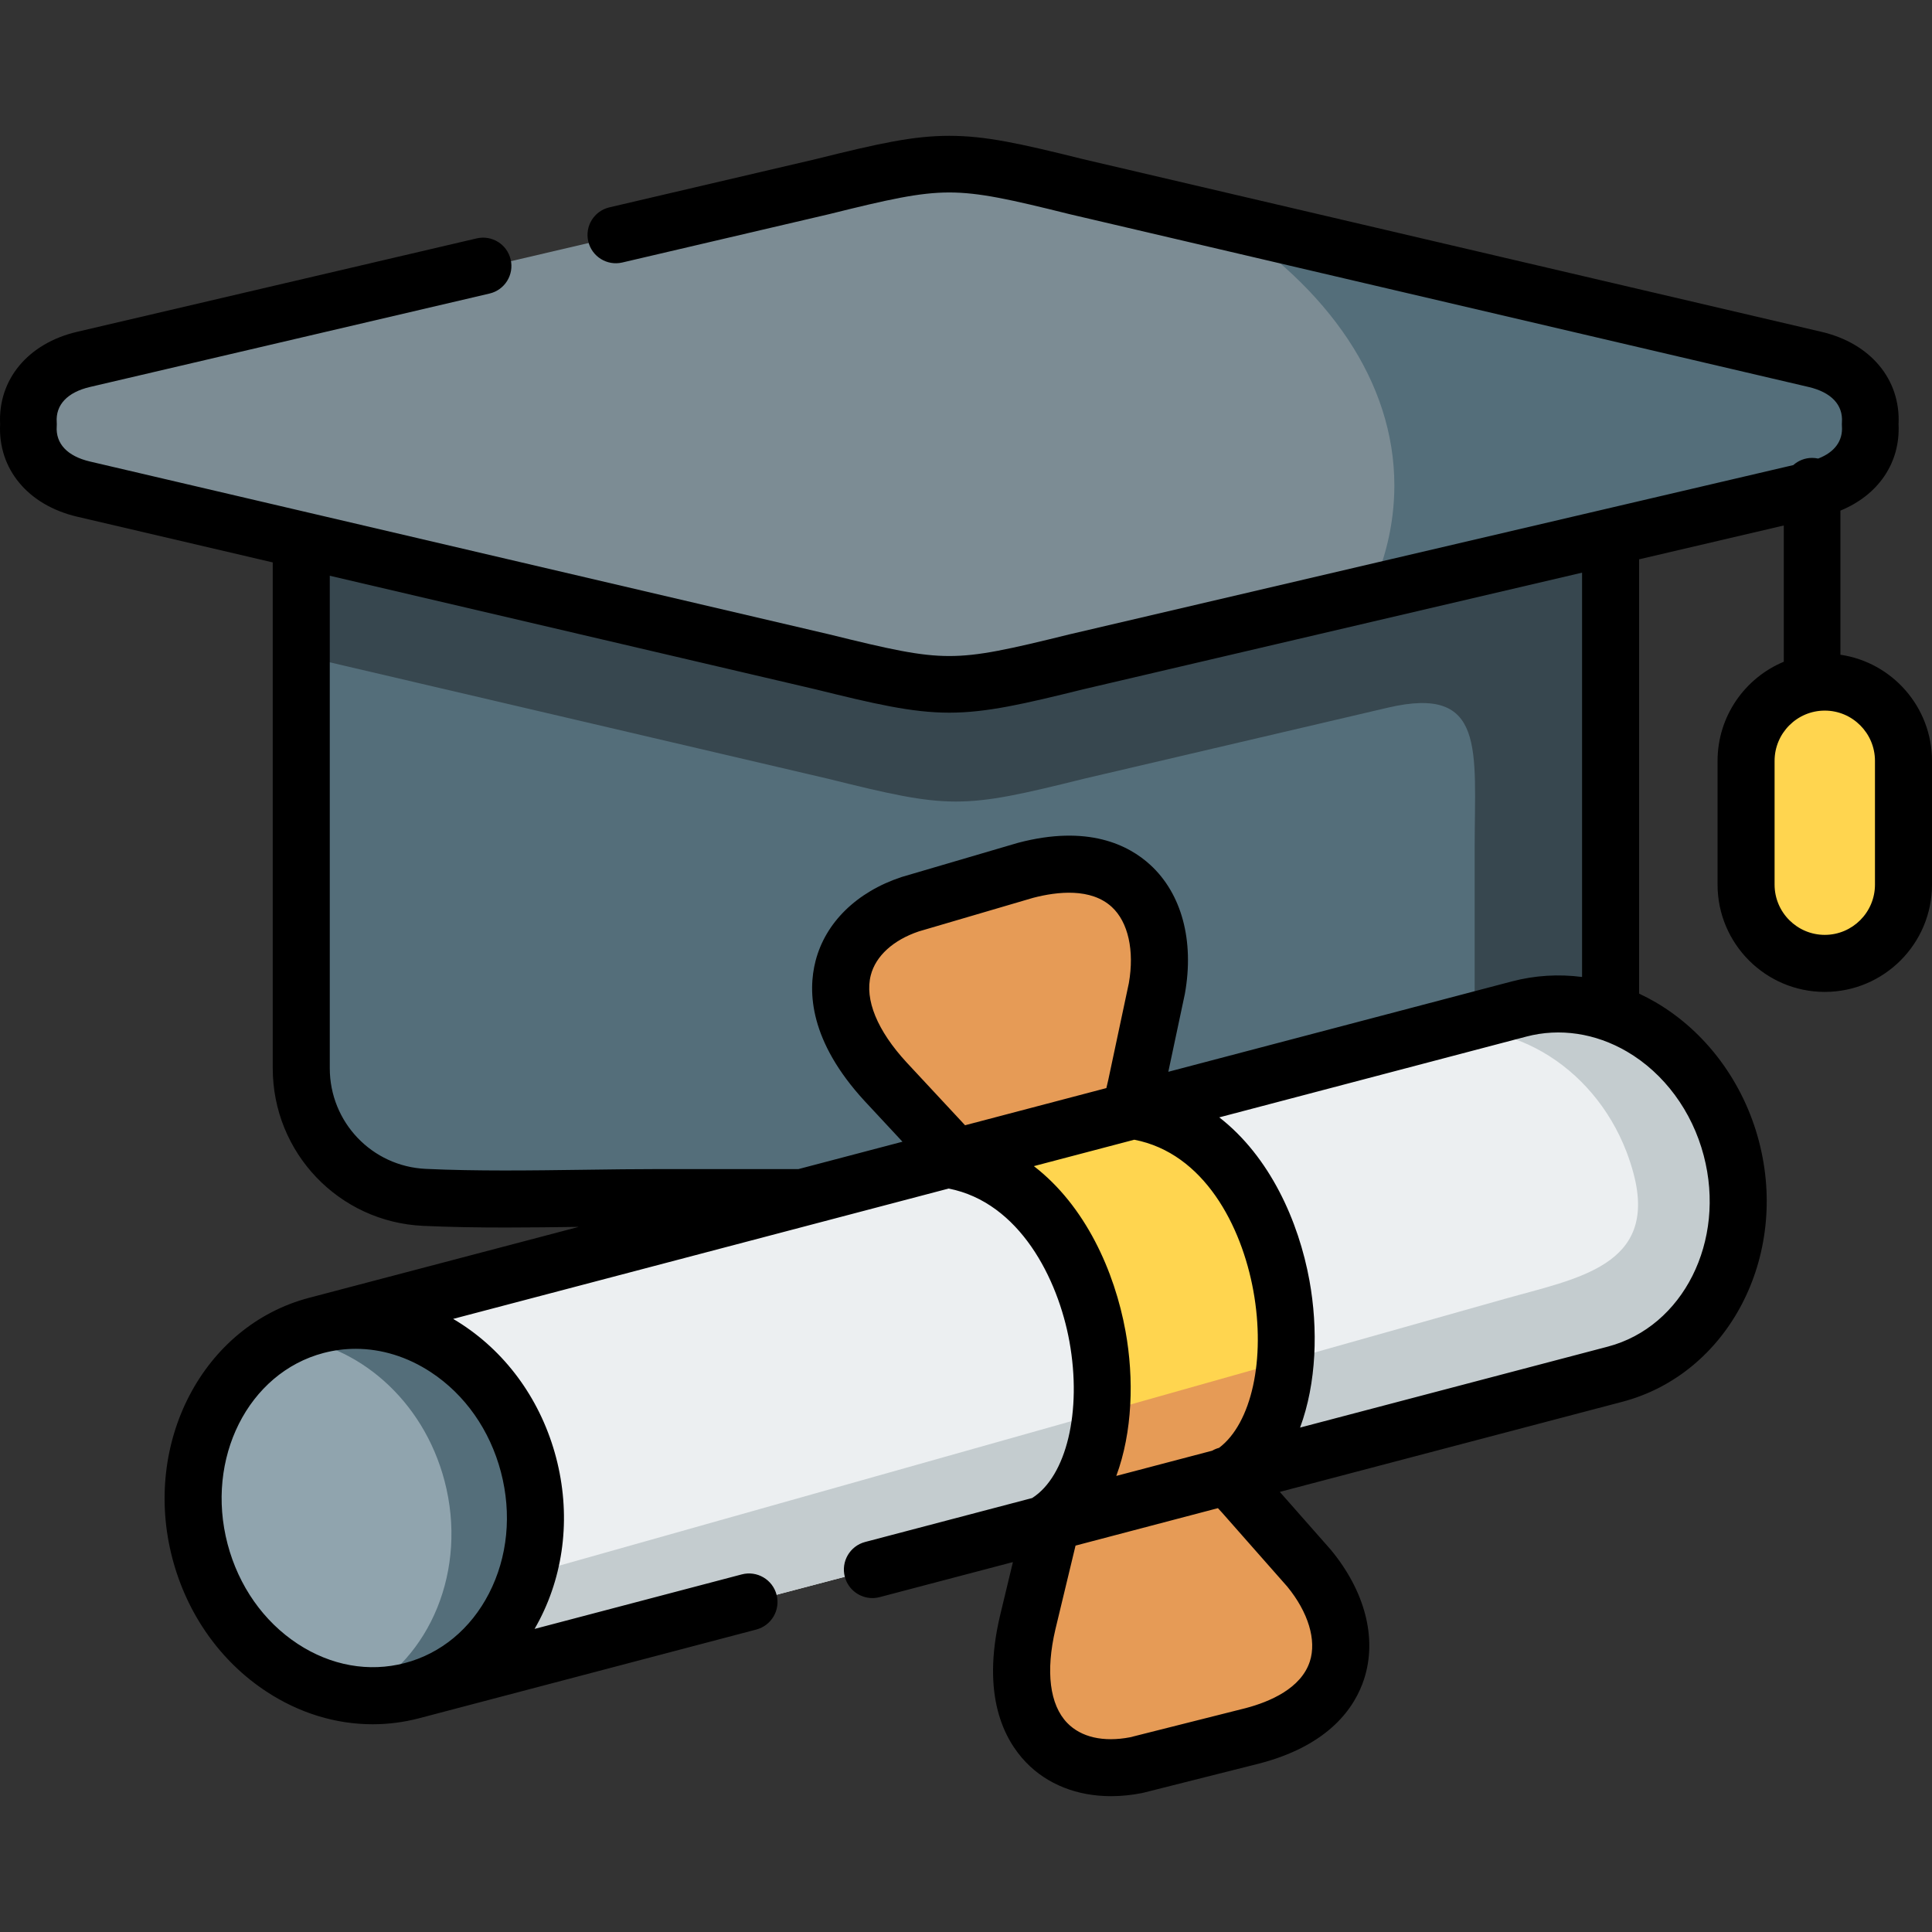 <?xml version="1.0" encoding="iso-8859-1"?>
<!-- Generator: Adobe Illustrator 23.0.3, SVG Export Plug-In . SVG Version: 6.00 Build 0)  -->
<svg version="1.1" id="Capa_1" xmlns="http://www.w3.org/2000/svg" xmlns:xlink="http://www.w3.org/1999/xlink" x="0px" y="0px"
	 viewBox="0 0 512 512" style="enable-background:new 0 0 512 512;" xml:space="preserve">
<rect x="0" y="0" width="512" height="512" fill="#333333" stroke="none"/>
<g>
	<g>
		<path style="fill-rule:evenodd;clip-rule:evenodd;fill:#546E7A;" d="M114.099,317.374H175h83.204h134.385
			c18.817,0,34.234-15.431,34.234-34.295V123.404L249.107,70.103l-169.27,52.138v160.838
			C79.836,301.942,95.253,317.374,114.099,317.374L114.099,317.374z"/>
	</g>
	<g>
		<path style="fill-rule:evenodd;clip-rule:evenodd;fill:#37474F;" d="M219.435,176.364l-139.599-32.65v30.04l139.599,32.621
			c16.182,4.028,25.052,6.042,33.894,6.042c8.87,0,17.74-2.014,33.922-6.042l80.54-18.835c26.1-6.099,23.011,11.233,23.011,36.876
			v46.067l11.789-3.092c8.19-2.156,16.55-1.674,24.23,0.993v-94.63v-30.04l-18.902,4.425l-45.711,10.694l-74.957,17.53
			c-16.182,4-25.052,6.014-33.922,6.014C244.487,182.378,235.617,180.364,219.435,176.364L219.435,176.364z"/>
	</g>
	<g>
		<path style="fill-rule:evenodd;clip-rule:evenodd;fill:#FFD54F;" d="M483.585,180.761c-11.477,0-20.858,9.389-20.858,20.878
			v32.792c0,11.488,9.38,20.878,20.858,20.878s20.858-9.389,20.858-20.878v-32.792C504.443,190.15,495.063,180.761,483.585,180.761
			L483.585,180.761z"/>
	</g>
	<g>
		<path style="fill-rule:evenodd;clip-rule:evenodd;fill:#7C8C94;" d="M253.329,43.552c-8.842,0-17.712,1.986-33.894,6.014
			L22.279,95.661c-10.854,2.553-15.19,9.957-14.68,17.304c-0.51,7.347,3.826,14.751,14.68,17.304l197.156,46.095
			c16.182,4,25.052,6.014,33.894,6.014c8.87,0,17.74-2.014,33.922-6.014l197.128-46.095c10.882-2.553,15.218-9.957,14.708-17.304
			c0.51-7.347-3.826-14.751-14.708-17.304L287.251,49.566C271.07,45.538,262.199,43.552,253.329,43.552L253.329,43.552z"/>
	</g>
	<g>
		<path style="fill-rule:evenodd;clip-rule:evenodd;fill:#546E7A;" d="M323.469,58.019c28.481,18.183,46.051,43.145,46.051,70.661
			c0,2.638-0.17,5.248-0.482,7.801c-0.935,7.744-3.259,15.204-6.83,22.353l45.711-10.694l76.459-17.871
			c0.964-0.227,1.842-0.482,2.692-0.766c8.899-3.064,12.469-9.843,12.016-16.538c0.51-7.347-3.826-14.751-14.708-17.304
			L323.469,58.019z"/>
	</g>
	<g>
		<path style="fill-rule:evenodd;clip-rule:evenodd;fill:#ECEFF1;" d="M283.114,298.822c37.379,12.737,44.549,83.284,18.647,98.545
			l126.251-33.189c24.032-6.326,37.833-33.132,30.805-59.853c-7-26.721-32.193-43.259-56.225-36.933L283.114,298.822z"/>
	</g>
	<g>
		<path style="fill-rule:evenodd;clip-rule:evenodd;fill:#E69B56;" d="M324.857,391.297l-0.057,0.028
			C324.829,391.325,324.829,391.297,324.857,391.297L324.857,391.297z M278.749,403.437l-6.405,26.579
			c-6.858,29.274,9.38,41.585,28.793,37.756L331.971,460c27.234-7.177,28.424-28.054,14.935-44.422L329.42,395.75l-4.166-4.539
			l-0.397,0.085l-0.057,0.028L278.749,403.437z"/>
	</g>
	<g>
		<path style="fill-rule:evenodd;clip-rule:evenodd;fill:#E69B56;" d="M283.114,298.822l16.408-4.34l1.559-6.638l5.498-25.87
			c3.712-20.878-7.595-38.493-34.829-31.317l-30.521,8.964c-18.761,6.241-26.894,24.962-6.518,47.06l18.591,19.97l23.068-6.07
			L283.114,298.822z"/>
	</g>
	<g>
		<path style="fill-rule:evenodd;clip-rule:evenodd;fill:#ECEFF1;" d="M301.761,397.367c27.942-15.46,17.825-90.432-25.392-96.786
			l-141.356,37.188l-51.181,13.474l25.59,96.73l0,0l51.011-13.417L301.761,397.367z"/>
	</g>
	<g>
		<path style="fill-rule:evenodd;clip-rule:evenodd;fill:#FFD54F;" d="M251.062,307.247c43.246,6.354,53.334,81.327,25.42,96.786
			l2.267-0.596l46.051-12.112l0.057-0.028l0.397-0.085l0.255-0.085c25.902-15.261,18.732-85.809-18.647-98.545l-53.561,14.07
			L251.062,307.247z"/>
	</g>
	<g>
		<path style="fill-rule:evenodd;clip-rule:evenodd;fill:#90A4AE;" d="M140.057,388.176c-7.028-26.721-32.193-43.259-56.225-36.933
			c-24.06,6.326-37.861,33.132-30.833,59.853s32.193,43.259,56.225,36.933C133.284,441.704,147.085,414.897,140.057,388.176
			L140.057,388.176z"/>
	</g>
	<g>
		<path style="fill-rule:evenodd;clip-rule:evenodd;fill:#546E7A;" d="M140.057,388.176c-7.028-26.721-32.193-43.259-56.225-36.933
			c-2.891,0.766-5.611,1.815-8.162,3.12c19.101,1.702,36.501,16.594,42.14,38.096c6.178,23.544-3.769,47.145-22.671,56.761
			c4.648,0.397,9.38,0.057,14.085-1.191C133.284,441.704,147.085,414.897,140.057,388.176L140.057,388.176z"/>
	</g>
	<g>
		<path style="fill-rule:evenodd;clip-rule:evenodd;fill:#C4CCCF;" d="M291.842,374.39l-152.153,42.918
			c-4.421,14.807-15.36,26.664-30.266,30.664l51.011-13.417l116.049-30.522C285.579,398.984,290.652,387.637,291.842,374.39
			L291.842,374.39z"/>
	</g>
	<g>
		<path style="fill-rule:evenodd;clip-rule:evenodd;fill:#E69B56;" d="M291.842,374.39c-1.19,13.247-6.263,24.594-15.36,29.643
			l2.267-0.596l23.011-6.07l23.04-6.042c9.947-2.61,14.963-21.729,15.785-30.693C324.347,365.199,308.081,369.795,291.842,374.39
			L291.842,374.39z"/>
	</g>
	<g>
		<path style="fill-rule:evenodd;clip-rule:evenodd;fill:#C4CCCF;" d="M432.943,311.133c6.405,24.338-14.991,27.657-34.149,33.075
			l-58.209,16.424c-1.247,13.616-6.235,25.275-15.076,30.494l76.658-20.169l25.817-6.78c24.06-6.326,37.861-33.132,30.833-59.853
			c-2.607-9.985-7.765-18.552-14.453-25.019c-11.222-10.864-26.724-15.885-41.772-11.914l-25.817,6.78
			c22.161-5.787,45.314,7.858,54.241,31.005C431.753,307.105,432.405,309.091,432.943,311.133L432.943,311.133z"/>
	</g>
	<path d="M487.729,173.509v-38.192c10.019-4.104,15.906-12.642,15.407-22.887c0.578-11.853-7.38-21.434-20.416-24.491
		L287.016,42.176c-16.882-4.202-25.891-6.181-35.448-6.181c-9.532,0-18.537,1.98-35.417,6.18l-54.658,12.777
		c-4.036,0.944-6.543,4.98-5.599,9.016c0.944,4.036,4.981,6.544,9.016,5.599l54.708-12.789c0.035-0.008,0.07-0.016,0.104-0.025
		c15.702-3.908,23.962-5.749,31.846-5.749c7.909,0,16.171,1.841,31.873,5.749c0.035,0.009,0.07,0.017,0.105,0.025l195.752,45.774
		c6.018,1.411,9.155,4.734,8.833,9.356c-0.024,0.346-0.024,0.694,0,1.04c0.273,3.919-1.95,6.899-6.294,8.576
		c-0.52-0.114-1.058-0.178-1.612-0.178c-1.917,0-3.661,0.725-4.988,1.908l-191.783,44.846c-16.183,4-24.089,5.753-31.885,5.753
		c-7.771,0-15.675-1.753-31.95-5.775L23.843,122.307c-6.002-1.411-9.13-4.735-8.809-9.358c0.024-0.346,0.024-0.693,0-1.039
		c-0.321-4.623,2.807-7.947,8.8-9.356l105.899-24.761c4.036-0.943,6.542-4.98,5.599-9.016c-0.943-4.035-4.978-6.541-9.016-5.599
		L20.406,87.941C7.398,91.001-0.548,100.582,0.029,112.43c-0.577,11.848,7.368,21.429,20.387,24.49l51.863,12.126v134.033
		c0,22.416,17.522,40.772,39.879,41.787c7.087,0.331,14.438,0.439,21.853,0.439c6.455,0,12.951-0.083,19.367-0.17l-71.459,18.798
		c-0.003,0.001-0.005,0.001-0.008,0.002c-28.043,7.373-44.292,38.363-36.221,69.084c3.875,14.732,12.716,27.251,24.896,35.253
		c8.725,5.732,18.418,8.677,28.166,8.677c4.145,0,8.3-0.533,12.394-1.61c0.001,0,0.002-0.001,0.004-0.001l89.266-23.487
		c4.037-1.062,6.448-5.195,5.385-9.231s-5.194-6.448-9.231-5.385l-54.903,14.446c0.468-0.807,0.918-1.629,1.35-2.468
		c6.68-12.969,8.224-28.224,4.349-42.958c-3.875-14.732-12.716-27.251-24.896-35.253c-0.786-0.517-1.581-1.01-2.382-1.481
		l131.31-34.542c18.82,3.679,28.995,23.942,32.007,40.522c3.365,18.52-0.788,35.742-9.885,41.5l-44.247,11.638
		c-4.037,1.062-6.448,5.195-5.386,9.231c0.892,3.392,3.954,5.637,7.304,5.637c0.636,0,1.283-0.081,1.927-0.25l35.315-9.289
		l-3.446,14.326c-4.922,21.006,1.064,32.688,6.953,38.788c5.63,5.833,13.573,8.924,22.511,8.924c2.64,0,5.368-0.27,8.148-0.818
		c0.129-0.025,0.258-0.054,0.385-0.086l30.912-7.793c18.425-4.855,25.19-14.86,27.621-22.398c3.459-10.728,0.259-23.171-8.78-34.138
		c-0.054-0.065-0.107-0.129-0.163-0.192l-13.417-15.215l90.779-23.878c28.033-7.379,44.268-38.369,36.193-69.077
		c-4.092-15.617-14.062-29.026-27.355-36.79c-1.441-0.842-2.908-1.607-4.394-2.302V148.225l38.342-8.966v36.11
		c-10.292,4.279-17.55,14.44-17.55,26.27v32.792c0,15.679,12.747,28.435,28.415,28.435S512,250.109,512,234.43v-32.792
		C512,187.368,501.44,175.522,487.729,173.509z M94.255,357.45c6.845,0,13.703,2.101,19.917,6.183
		c9.056,5.949,15.654,15.348,18.577,26.465c2.924,11.116,1.799,22.548-3.168,32.192c-4.83,9.377-12.742,15.923-22.28,18.43
		c-9.52,2.507-19.613,0.702-28.416-5.082c-9.055-5.949-15.653-15.348-18.576-26.464c-5.953-22.659,5.46-45.368,25.445-50.624
		l0.001,0l0.005-0.001C88.558,357.814,91.404,357.45,94.255,357.45z M211.61,309.816h-36.61c-6.6,0-13.525,0.094-20.221,0.186
		c-14.061,0.191-28.6,0.389-41.924-0.235c-14.277-0.648-25.461-12.372-25.461-26.689V152.58l128.716,30.094
		c15.531,3.838,25.552,6.191,35.459,6.191c9.934,0,19.956-2.353,35.394-6.169l132.302-30.937v107.148
		c-6.202-0.8-12.491-0.43-18.595,1.176l-91.054,23.952l4.354-20.491c0.018-0.083,0.034-0.165,0.049-0.248
		c2.49-13.998-0.841-26.411-9.136-34.055c-5.826-5.368-16.642-10.746-35.059-5.893c-0.068,0.018-0.137,0.037-0.204,0.057
		l-30.521,8.964c-0.086,0.025-0.171,0.052-0.256,0.08c-11.805,3.927-20.083,12.022-22.71,22.208
		c-2.117,8.208-1.576,21.315,13.044,37.171l9.99,10.738L211.61,309.816z M255.753,298.204l-15.487-16.646
		c-7.791-8.45-11.164-16.662-9.497-23.125c1.313-5.092,5.948-9.316,12.725-11.601l30.281-8.893
		c6.508-1.702,15.372-2.645,20.866,2.418c4.341,4,6.027,11.536,4.518,20.174l-5.454,25.663l-0.507,2.159L255.753,298.204z
		 M273.987,309.037l26.61-7c18.505,3.571,28.426,22.844,31.55,40.014c3.313,18.203-0.495,35.179-9.079,41.639
		c-0.631,0.169-1.244,0.422-1.824,0.758l-25.414,6.685c4.299-11.599,4.734-25.751,2.447-38.334
		C295.388,336.899,287.641,319.558,273.987,309.037z M341.15,420.478c5.556,6.785,7.792,14.177,5.981,19.794
		c-2.306,7.152-10.564,10.702-17.008,12.4l-30.633,7.722c-7.076,1.355-12.996,0.003-16.676-3.81
		c-4.636-4.802-5.741-13.625-3.122-24.8l5.336-22.182l37.733-9.925l1.045,1.134L341.15,420.478z M451.508,306.248
		c5.959,22.655-5.445,45.365-25.419,50.622l-81.555,21.452c4.375-11.78,4.812-26.176,2.483-38.977
		c-2.856-15.695-10.479-32.807-23.896-43.233l81.394-21.411c8.816-2.32,18.276-0.911,26.635,3.972
		C441.005,284.427,448.424,294.475,451.508,306.248z M496.886,234.43c0,7.345-5.966,13.32-13.301,13.32s-13.302-5.975-13.302-13.32
		v-32.792c0-7.345,5.967-13.321,13.302-13.321s13.301,5.976,13.301,13.321V234.43z"/>
</g>
<g>
</g>
<g>
</g>
<g>
</g>
<g>
</g>
<g>
</g>
<g>
</g>
<g>
</g>
<g>
</g>
<g>
</g>
<g>
</g>
<g>
</g>
<g>
</g>
<g>
</g>
<g>
</g>
<g>
</g>
</svg>
